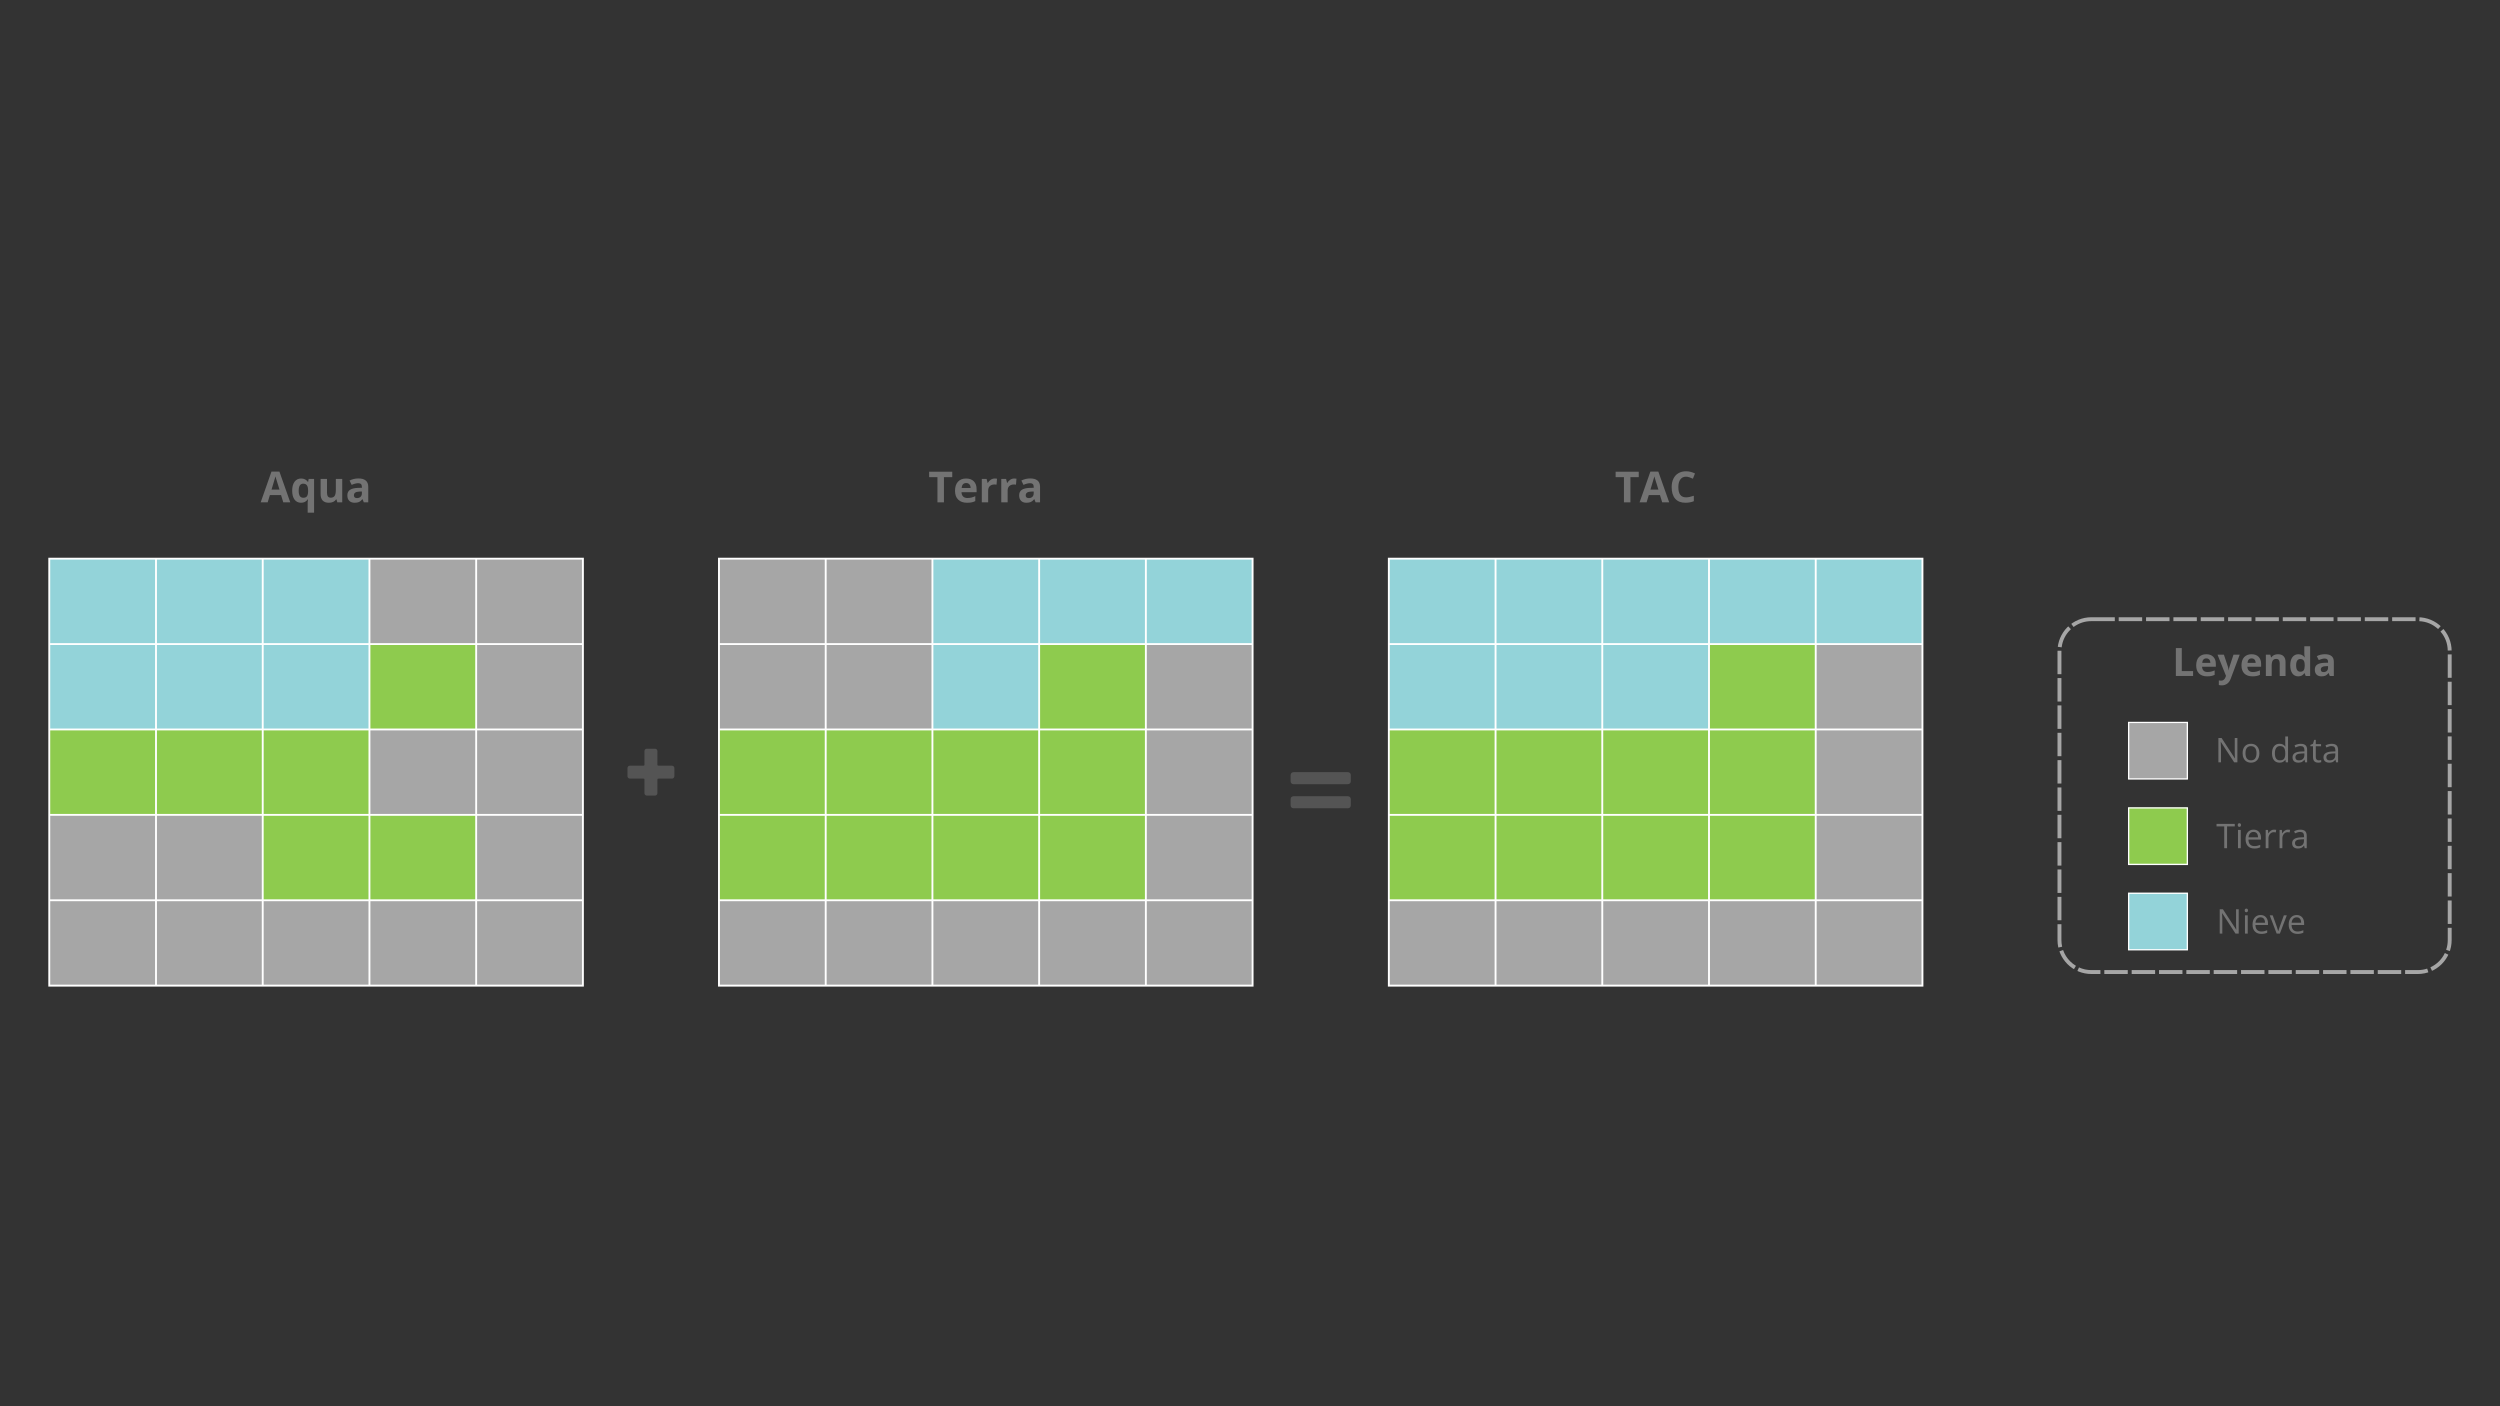 <svg xmlns="http://www.w3.org/2000/svg" xmlns:xlink="http://www.w3.org/1999/xlink" width="1920" zoomAndPan="magnify" viewBox="0 0 1440 810" height="1080" preserveAspectRatio="xMidYMid meet" version="1.0"><rect x="0" y="0" width="1440" height="810" fill="#333333" stroke="none"/><defs><g/><clipPath id="26c36a88de"><path d="M 28 321.25 L 213 321.25 L 213 421 L 28 421 Z M 28 321.25 " clip-rule="nonzero"/></clipPath><clipPath id="e607b84efa"><path d="M 28 321.25 L 336 321.25 L 336 568 L 28 568 Z M 28 321.25 " clip-rule="nonzero"/></clipPath><clipPath id="48d02ddab9"><path d="M 27.84 321.25 L 336.84 321.25 L 336.84 568 L 27.84 568 Z M 27.84 321.25 " clip-rule="nonzero"/></clipPath><clipPath id="dbd62d99d2"><path d="M 27.84 321.25 L 336.84 321.25 L 336.84 568.75 L 27.84 568.75 Z M 27.84 321.25 " clip-rule="nonzero"/></clipPath><clipPath id="0b646a2956"><path d="M 413.582 321.25 L 722 321.25 L 722 568 L 413.582 568 Z M 413.582 321.25 " clip-rule="nonzero"/></clipPath><clipPath id="139d4bd99c"><path d="M 536 321.25 L 722 321.25 L 722 421 L 536 421 Z M 536 321.25 " clip-rule="nonzero"/></clipPath><clipPath id="6e3a4b45a8"><path d="M 413.582 370 L 661 370 L 661 519 L 413.582 519 Z M 413.582 370 " clip-rule="nonzero"/></clipPath><clipPath id="0bb5959a4d"><path d="M 413.582 321.25 L 722.582 321.25 L 722.582 568 L 413.582 568 Z M 413.582 321.25 " clip-rule="nonzero"/></clipPath><clipPath id="9ab5c9357a"><path d="M 413.582 321.25 L 722.582 321.25 L 722.582 568.75 L 413.582 568.75 Z M 413.582 321.25 " clip-rule="nonzero"/></clipPath><clipPath id="1b074ce352"><path d="M 799.422 321.25 L 1108 321.25 L 1108 421 L 799.422 421 Z M 799.422 321.25 " clip-rule="nonzero"/></clipPath><clipPath id="0b9a807961"><path d="M 799.422 370 L 1047 370 L 1047 519 L 799.422 519 Z M 799.422 370 " clip-rule="nonzero"/></clipPath><clipPath id="fabc84f639"><path d="M 799.422 370 L 1108 370 L 1108 568 L 799.422 568 Z M 799.422 370 " clip-rule="nonzero"/></clipPath><clipPath id="f316e00847"><path d="M 799.422 321.25 L 1108 321.25 L 1108 568 L 799.422 568 Z M 799.422 321.25 " clip-rule="nonzero"/></clipPath><clipPath id="d931df8a59"><path d="M 799.422 321.25 L 1108.422 321.25 L 1108.422 568.75 L 799.422 568.75 Z M 799.422 321.25 " clip-rule="nonzero"/></clipPath><clipPath id="6ca6cdc310"><path d="M 361.418 431.242 L 388.418 431.242 L 388.418 458.242 L 361.418 458.242 Z M 361.418 431.242 " clip-rule="nonzero"/></clipPath><clipPath id="13ee9e54e0"><path d="M 743.387 444.762 L 777.887 444.762 L 777.887 452 L 743.387 452 Z M 743.387 444.762 " clip-rule="nonzero"/></clipPath><clipPath id="8832762872"><path d="M 743.387 458 L 777.887 458 L 777.887 465.762 L 743.387 465.762 Z M 743.387 458 " clip-rule="nonzero"/></clipPath><clipPath id="1ef21730e8"><path d="M 1225.723 415.738 L 1260.973 415.738 L 1260.973 449 L 1225.723 449 Z M 1225.723 415.738 " clip-rule="nonzero"/></clipPath><clipPath id="a4f83d7609"><path d="M 1225.723 416 L 1260.973 416 L 1260.973 449 L 1225.723 449 Z M 1225.723 416 " clip-rule="nonzero"/></clipPath><clipPath id="0fea80c170"><path d="M 1225.723 415.738 L 1260.973 415.738 L 1260.973 449.488 L 1225.723 449.488 Z M 1225.723 415.738 " clip-rule="nonzero"/></clipPath><clipPath id="17c476e490"><path d="M 1225.723 465 L 1260.973 465 L 1260.973 498.727 L 1225.723 498.727 Z M 1225.723 465 " clip-rule="nonzero"/></clipPath><clipPath id="c67a58d21d"><path d="M 1225.723 465 L 1260.973 465 L 1260.973 498 L 1225.723 498 Z M 1225.723 465 " clip-rule="nonzero"/></clipPath><clipPath id="44af51a483"><path d="M 1225.723 464.977 L 1260.973 464.977 L 1260.973 498.727 L 1225.723 498.727 Z M 1225.723 464.977 " clip-rule="nonzero"/></clipPath><clipPath id="cd6a6f2a14"><path d="M 1225.723 514.152 L 1260.973 514.152 L 1260.973 547.902 L 1225.723 547.902 Z M 1225.723 514.152 " clip-rule="nonzero"/></clipPath><clipPath id="bcce471788"><path d="M 1185.125 355.531 L 1412.375 355.531 L 1412.375 561.031 L 1185.125 561.031 Z M 1185.125 355.531 " clip-rule="nonzero"/></clipPath><clipPath id="3cdce59271"><path d="M 1204.625 355.531 L 1392.652 355.531 C 1397.824 355.531 1402.785 357.586 1406.441 361.242 C 1410.098 364.898 1412.152 369.859 1412.152 375.031 L 1412.152 541.531 C 1412.152 546.703 1410.098 551.66 1406.441 555.316 C 1402.785 558.977 1397.824 561.027 1392.652 561.027 L 1204.625 561.027 C 1199.453 561.027 1194.492 558.977 1190.836 555.316 C 1187.18 551.66 1185.125 546.703 1185.125 541.531 L 1185.125 375.031 C 1185.125 369.859 1187.18 364.898 1190.836 361.242 C 1194.492 357.586 1199.453 355.531 1204.625 355.531 Z M 1204.625 355.531 " clip-rule="nonzero"/></clipPath></defs><g clip-path="url(#26c36a88de)"><path fill="#93d3d9" d="M 28.195 321.609 L 28.195 371.172 L 90.043 371.172 L 90.043 321.609 Z M 89.668 321.609 L 89.668 371.172 L 151.516 371.172 L 151.516 321.609 Z M 151.141 321.609 L 151.141 371.172 L 212.988 371.172 L 212.988 321.609 Z M 28.195 370.797 L 28.195 420.355 L 90.043 420.355 L 90.043 370.797 Z M 89.668 370.797 L 89.668 420.355 L 151.516 420.355 L 151.516 370.797 Z M 151.141 370.797 L 151.141 420.355 L 212.988 420.355 L 212.988 370.797 Z M 151.141 370.797 " fill-opacity="1" fill-rule="nonzero"/></g><g clip-path="url(#e607b84efa)"><path fill="#a6a6a6" d="M 212.613 321.609 L 212.613 371.172 L 274.461 371.172 L 274.461 321.609 Z M 274.086 321.609 L 274.086 371.172 L 335.934 371.172 L 335.934 321.609 Z M 274.086 370.797 L 274.086 420.355 L 335.934 420.355 L 335.934 370.797 Z M 212.613 419.98 L 212.613 469.543 L 274.461 469.543 L 274.461 419.98 Z M 274.086 419.98 L 274.086 469.543 L 335.934 469.543 L 335.934 419.98 Z M 28.195 469.168 L 28.195 518.73 L 90.043 518.73 L 90.043 469.168 Z M 89.668 469.168 L 89.668 518.73 L 151.516 518.73 L 151.516 469.168 Z M 274.086 469.168 L 274.086 518.73 L 335.934 518.73 L 335.934 469.168 Z M 28.195 518.355 L 28.195 567.918 L 90.043 567.918 L 90.043 518.355 Z M 89.668 518.355 L 89.668 567.918 L 151.516 567.918 L 151.516 518.355 Z M 151.141 518.355 L 151.141 567.918 L 212.988 567.918 L 212.988 518.355 Z M 212.613 518.355 L 212.613 567.918 L 274.461 567.918 L 274.461 518.355 Z M 274.086 518.355 L 274.086 567.918 L 335.934 567.918 L 335.934 518.355 Z M 274.086 518.355 " fill-opacity="1" fill-rule="nonzero"/></g><path fill="#8ecb4e" d="M 212.613 370.797 L 212.613 420.355 L 274.461 420.355 L 274.461 370.797 Z M 28.195 419.98 L 28.195 469.543 L 90.043 469.543 L 90.043 419.98 Z M 89.668 419.98 L 89.668 469.543 L 151.516 469.543 L 151.516 419.98 Z M 151.141 419.98 L 151.141 469.543 L 212.988 469.543 L 212.988 419.98 Z M 151.141 469.168 L 151.141 518.73 L 212.988 518.73 L 212.988 469.168 Z M 212.613 469.168 L 212.613 518.73 L 274.461 518.73 L 274.461 469.168 Z M 212.613 469.168 " fill-opacity="1" fill-rule="nonzero"/><g clip-path="url(#48d02ddab9)"><path fill="#000000" d="M 28.383 322.34 L 28.383 567.184 M 89.855 322.34 L 89.855 567.184 M 151.328 322.34 L 151.328 567.184 M 212.801 322.34 L 212.801 567.184 M 274.273 322.34 L 274.273 567.184 M 335.746 322.34 L 335.746 567.184 M 27.84 321.797 L 336.293 321.797 M 27.84 370.984 L 336.293 370.984 M 27.84 420.168 L 336.293 420.168 M 27.84 469.355 L 336.293 469.355 M 27.84 518.543 L 336.293 518.543 M 27.84 567.73 L 336.293 567.73 " fill-opacity="1" fill-rule="nonzero"/></g><g clip-path="url(#dbd62d99d2)"><path stroke-linecap="butt" transform="matrix(0.75, 0, 0, 0.75, 27.838, 321.251)" fill="none" stroke-linejoin="miter" d="M 0.726 1.452 L 0.726 327.91 M 82.689 1.452 L 82.689 327.91 M 164.653 1.452 L 164.653 327.91 M 246.616 1.452 L 246.616 327.91 M 328.58 1.452 L 328.58 327.91 M 410.544 1.452 L 410.544 327.91 M 0.002 0.728 L 411.273 0.728 M 0.002 66.311 L 411.273 66.311 M 0.002 131.89 L 411.273 131.89 M 0.002 197.473 L 411.273 197.473 M 0.002 263.056 L 411.273 263.056 M 0.002 328.64 L 411.273 328.64 " stroke="#ffffff" stroke-width="1.453" stroke-opacity="1" stroke-miterlimit="4"/></g><g clip-path="url(#0b646a2956)"><path fill="#a6a6a6" d="M 413.941 321.609 L 413.941 371.172 L 475.789 371.172 L 475.789 321.609 Z M 475.414 321.609 L 475.414 371.172 L 537.262 371.172 L 537.262 321.609 Z M 413.941 370.797 L 413.941 420.355 L 475.789 420.355 L 475.789 370.797 Z M 475.414 370.797 L 475.414 420.355 L 537.262 420.355 L 537.262 370.797 Z M 659.832 370.797 L 659.832 420.355 L 721.68 420.355 L 721.68 370.797 Z M 659.832 419.98 L 659.832 469.543 L 721.68 469.543 L 721.68 419.98 Z M 659.832 469.168 L 659.832 518.73 L 721.68 518.73 L 721.68 469.168 Z M 413.941 518.355 L 413.941 567.918 L 475.789 567.918 L 475.789 518.355 Z M 475.414 518.355 L 475.414 567.918 L 537.262 567.918 L 537.262 518.355 Z M 536.887 518.355 L 536.887 567.918 L 598.734 567.918 L 598.734 518.355 Z M 598.359 518.355 L 598.359 567.918 L 660.207 567.918 L 660.207 518.355 Z M 659.832 518.355 L 659.832 567.918 L 721.68 567.918 L 721.68 518.355 Z M 659.832 518.355 " fill-opacity="1" fill-rule="nonzero"/></g><g clip-path="url(#139d4bd99c)"><path fill="#93d3d9" d="M 536.887 321.609 L 536.887 371.172 L 598.734 371.172 L 598.734 321.609 Z M 598.359 321.609 L 598.359 371.172 L 660.207 371.172 L 660.207 321.609 Z M 659.832 321.609 L 659.832 371.172 L 721.68 371.172 L 721.68 321.609 Z M 536.887 370.797 L 536.887 420.355 L 598.734 420.355 L 598.734 370.797 Z M 536.887 370.797 " fill-opacity="1" fill-rule="nonzero"/></g><g clip-path="url(#6e3a4b45a8)"><path fill="#8ecb4e" d="M 598.359 370.797 L 598.359 420.355 L 660.207 420.355 L 660.207 370.797 Z M 413.941 419.98 L 413.941 469.543 L 475.789 469.543 L 475.789 419.98 Z M 475.414 419.98 L 475.414 469.543 L 537.262 469.543 L 537.262 419.98 Z M 536.887 419.98 L 536.887 469.543 L 598.734 469.543 L 598.734 419.98 Z M 598.359 419.98 L 598.359 469.543 L 660.207 469.543 L 660.207 419.98 Z M 413.941 469.168 L 413.941 518.73 L 475.789 518.73 L 475.789 469.168 Z M 475.414 469.168 L 475.414 518.73 L 537.262 518.73 L 537.262 469.168 Z M 536.887 469.168 L 536.887 518.73 L 598.734 518.73 L 598.734 469.168 Z M 598.359 469.168 L 598.359 518.73 L 660.207 518.73 L 660.207 469.168 Z M 598.359 469.168 " fill-opacity="1" fill-rule="nonzero"/></g><g clip-path="url(#0bb5959a4d)"><path fill="#000000" d="M 414.129 322.34 L 414.129 567.184 M 475.602 322.34 L 475.602 567.184 M 537.074 322.34 L 537.074 567.184 M 598.547 322.34 L 598.547 567.184 M 660.02 322.34 L 660.02 567.184 M 721.492 322.34 L 721.492 567.184 M 413.582 321.797 L 722.035 321.797 M 413.582 370.984 L 722.035 370.984 M 413.582 420.168 L 722.035 420.168 M 413.582 469.355 L 722.035 469.355 M 413.582 518.543 L 722.035 518.543 M 413.582 567.73 L 722.035 567.73 " fill-opacity="1" fill-rule="nonzero"/></g><g clip-path="url(#9ab5c9357a)"><path stroke-linecap="butt" transform="matrix(0.75, 0, 0, 0.75, 413.582, 321.251)" fill="none" stroke-linejoin="miter" d="M 0.729 1.452 L 0.729 327.91 M 82.692 1.452 L 82.692 327.91 M 164.656 1.452 L 164.656 327.91 M 246.62 1.452 L 246.62 327.91 M 328.583 1.452 L 328.583 327.91 M 410.547 1.452 L 410.547 327.91 M -0 0.728 L 411.271 0.728 M -0 66.311 L 411.271 66.311 M -0 131.89 L 411.271 131.89 M -0 197.473 L 411.271 197.473 M -0 263.056 L 411.271 263.056 M -0 328.64 L 411.271 328.64 " stroke="#ffffff" stroke-width="1.453" stroke-opacity="1" stroke-miterlimit="4"/></g><g clip-path="url(#1b074ce352)"><path fill="#93d3d9" d="M 799.777 321.609 L 799.777 371.172 L 861.625 371.172 L 861.625 321.609 Z M 861.25 321.609 L 861.25 371.172 L 923.098 371.172 L 923.098 321.609 Z M 922.723 321.609 L 922.723 371.172 L 984.57 371.172 L 984.57 321.609 Z M 984.195 321.609 L 984.195 371.172 L 1046.043 371.172 L 1046.043 321.609 Z M 1045.668 321.609 L 1045.668 371.172 L 1107.516 371.172 L 1107.516 321.609 Z M 799.777 370.797 L 799.777 420.355 L 861.625 420.355 L 861.625 370.797 Z M 861.25 370.797 L 861.25 420.355 L 923.098 420.355 L 923.098 370.797 Z M 922.723 370.797 L 922.723 420.355 L 984.57 420.355 L 984.57 370.797 Z M 922.723 370.797 " fill-opacity="1" fill-rule="nonzero"/></g><g clip-path="url(#0b9a807961)"><path fill="#8ecb4e" d="M 984.195 370.797 L 984.195 420.355 L 1046.043 420.355 L 1046.043 370.797 Z M 799.777 419.98 L 799.777 469.543 L 861.625 469.543 L 861.625 419.98 Z M 861.25 419.98 L 861.25 469.543 L 923.098 469.543 L 923.098 419.98 Z M 922.723 419.98 L 922.723 469.543 L 984.57 469.543 L 984.57 419.98 Z M 984.195 419.98 L 984.195 469.543 L 1046.043 469.543 L 1046.043 419.98 Z M 799.777 469.168 L 799.777 518.73 L 861.625 518.73 L 861.625 469.168 Z M 861.25 469.168 L 861.25 518.73 L 923.098 518.73 L 923.098 469.168 Z M 922.723 469.168 L 922.723 518.73 L 984.57 518.73 L 984.57 469.168 Z M 984.195 469.168 L 984.195 518.73 L 1046.043 518.73 L 1046.043 469.168 Z M 984.195 469.168 " fill-opacity="1" fill-rule="nonzero"/></g><g clip-path="url(#fabc84f639)"><path fill="#a6a6a6" d="M 1045.668 370.797 L 1045.668 420.355 L 1107.516 420.355 L 1107.516 370.797 Z M 1045.668 419.98 L 1045.668 469.543 L 1107.516 469.543 L 1107.516 419.98 Z M 1045.668 469.168 L 1045.668 518.73 L 1107.516 518.73 L 1107.516 469.168 Z M 799.777 518.355 L 799.777 567.918 L 861.625 567.918 L 861.625 518.355 Z M 861.25 518.355 L 861.25 567.918 L 923.098 567.918 L 923.098 518.355 Z M 922.723 518.355 L 922.723 567.918 L 984.57 567.918 L 984.57 518.355 Z M 984.195 518.355 L 984.195 567.918 L 1046.043 567.918 L 1046.043 518.355 Z M 1045.668 518.355 L 1045.668 567.918 L 1107.516 567.918 L 1107.516 518.355 Z M 1045.668 518.355 " fill-opacity="1" fill-rule="nonzero"/></g><g clip-path="url(#f316e00847)"><path fill="#000000" d="M 799.965 322.34 L 799.965 567.184 M 861.438 322.34 L 861.438 567.184 M 922.91 322.34 L 922.91 567.184 M 984.383 322.34 L 984.383 567.184 M 1045.855 322.34 L 1045.855 567.184 M 1107.328 322.34 L 1107.328 567.184 M 799.422 321.797 L 1107.875 321.797 M 799.422 370.984 L 1107.875 370.984 M 799.422 420.168 L 1107.875 420.168 M 799.422 469.355 L 1107.875 469.355 M 799.422 518.543 L 1107.875 518.543 M 799.422 567.73 L 1107.875 567.73 " fill-opacity="1" fill-rule="nonzero"/></g><g clip-path="url(#d931df8a59)"><path stroke-linecap="butt" transform="matrix(0.75, 0, 0, 0.75, 799.421, 321.251)" fill="none" stroke-linejoin="miter" d="M 0.725 1.452 L 0.725 327.91 M 82.689 1.452 L 82.689 327.91 M 164.652 1.452 L 164.652 327.91 M 246.616 1.452 L 246.616 327.91 M 328.579 1.452 L 328.579 327.91 M 410.543 1.452 L 410.543 327.91 M 0.001 0.728 L 411.272 0.728 M 0.001 66.311 L 411.272 66.311 M 0.001 131.89 L 411.272 131.89 M 0.001 197.473 L 411.272 197.473 M 0.001 263.056 L 411.272 263.056 M 0.001 328.64 L 411.272 328.64 " stroke="#ffffff" stroke-width="1.453" stroke-opacity="1" stroke-miterlimit="4"/></g><g clip-path="url(#6ca6cdc310)"><path fill="#545454" d="M 379.129 441.031 C 378.871 441.031 378.664 440.82 378.664 440.566 C 378.664 440.566 378.664 432.652 378.664 432.652 C 378.664 431.879 378.035 431.254 377.266 431.254 L 372.602 431.254 C 371.832 431.254 371.203 431.879 371.203 432.652 L 371.203 440.566 C 371.203 440.82 370.996 441.031 370.738 441.031 C 370.738 441.031 362.824 441.031 362.824 441.031 C 362.055 441.031 361.426 441.656 361.426 442.43 L 361.426 447.09 C 361.426 447.863 362.055 448.488 362.824 448.488 L 370.738 448.488 C 370.996 448.488 371.203 448.699 371.203 448.953 C 371.203 448.953 371.203 456.867 371.203 456.867 C 371.203 457.641 371.832 458.266 372.602 458.266 L 377.266 458.266 C 378.035 458.266 378.664 457.641 378.664 456.867 L 378.664 448.953 C 378.664 448.699 378.871 448.488 379.129 448.488 C 379.129 448.488 387.043 448.488 387.043 448.488 C 387.812 448.488 388.441 447.863 388.441 447.09 L 388.441 442.43 C 388.441 441.656 387.812 441.031 387.043 441.031 Z M 379.129 441.031 " fill-opacity="1" fill-rule="evenodd"/></g><g clip-path="url(#13ee9e54e0)"><path fill="#545454" d="M 776.324 451.695 L 745.121 451.695 C 744.082 451.695 743.391 451.004 743.391 449.965 L 743.391 446.496 C 743.391 445.457 744.082 444.762 745.121 444.762 L 776.324 444.762 C 777.363 444.762 778.059 445.457 778.059 446.496 L 778.059 449.965 C 778.059 451.004 777.363 451.695 776.324 451.695 Z M 776.324 451.695 " fill-opacity="1" fill-rule="nonzero"/></g><g clip-path="url(#8832762872)"><path fill="#545454" d="M 776.324 465.562 L 745.121 465.562 C 744.082 465.562 743.391 464.871 743.391 463.832 L 743.391 460.363 C 743.391 459.324 744.082 458.629 745.121 458.629 L 776.324 458.629 C 777.363 458.629 778.059 459.324 778.059 460.363 L 778.059 463.832 C 778.059 464.871 777.363 465.562 776.324 465.562 Z M 776.324 465.562 " fill-opacity="1" fill-rule="nonzero"/></g><g clip-path="url(#1ef21730e8)"><path fill="#a6a6a6" d="M 1225.914 415.93 L 1225.914 448.836 L 1260.102 448.836 L 1260.102 415.93 Z M 1225.914 415.93 " fill-opacity="1" fill-rule="nonzero"/></g><g clip-path="url(#a4f83d7609)"><path fill="#000000" d="M 1226.102 416.492 L 1226.102 448.27 M 1259.914 416.492 L 1259.914 448.27 M 1225.723 416.117 L 1260.293 416.117 M 1225.723 448.648 L 1260.293 448.648 " fill-opacity="1" fill-rule="nonzero"/></g><g clip-path="url(#0fea80c170)"><path stroke-linecap="butt" transform="matrix(0.75, 0, 0, 0.75, 1225.724, 415.737)" fill="none" stroke-linejoin="miter" d="M 0.504 1.007 L 0.504 43.376 M 45.587 1.007 L 45.587 43.376 M -0.001 0.507 L 46.092 0.507 M -0.001 43.882 L 46.092 43.882 " stroke="#ffffff" stroke-width="1.009" stroke-opacity="1" stroke-miterlimit="4"/></g><g clip-path="url(#17c476e490)"><path fill="#8ecb4e" d="M 1225.914 465.168 L 1225.914 498.074 L 1260.102 498.074 L 1260.102 465.168 Z M 1225.914 465.168 " fill-opacity="1" fill-rule="nonzero"/></g><g clip-path="url(#c67a58d21d)"><path fill="#000000" d="M 1226.102 465.73 L 1226.102 497.508 M 1259.914 465.73 L 1259.914 497.508 M 1225.723 465.355 L 1260.293 465.355 M 1225.723 497.887 L 1260.293 497.887 " fill-opacity="1" fill-rule="nonzero"/></g><g clip-path="url(#44af51a483)"><path stroke-linecap="butt" transform="matrix(0.75, 0, 0, 0.75, 1225.724, 464.976)" fill="none" stroke-linejoin="miter" d="M 0.504 1.006 L 0.504 43.376 M 45.587 1.006 L 45.587 43.376 M -0.001 0.506 L 46.092 0.506 M -0.001 43.881 L 46.092 43.881 " stroke="#ffffff" stroke-width="1.009" stroke-opacity="1" stroke-miterlimit="4"/></g><g clip-path="url(#cd6a6f2a14)"><path fill="#93d3d9" d="M 1225.914 514.344 L 1225.914 547.254 L 1260.102 547.254 L 1260.102 514.344 Z M 1225.914 514.344 " fill-opacity="1" fill-rule="nonzero"/><path stroke-linecap="butt" transform="matrix(0.75, 0, 0, 0.75, 1225.724, 514.154)" fill-opacity="1" fill="#000000" fill-rule="nonzero" stroke-linejoin="miter" d="M 0.504 1.009 L 0.504 43.378 M 45.587 1.009 L 45.587 43.378 M -0.001 0.503 L 46.092 0.503 M -0.001 43.884 L 46.092 43.884 " stroke="#ffffff" stroke-width="1.009" stroke-opacity="1" stroke-miterlimit="4"/></g><g clip-path="url(#bcce471788)"><g clip-path="url(#3cdce59271)"><path fill="#a6a6a6" d="M 1220.375 353.281 L 1233.875 353.281 L 1233.875 357.781 L 1220.375 357.781 Z M 1236.125 353.281 L 1249.625 353.281 L 1249.625 357.781 L 1236.125 357.781 Z M 1251.875 353.281 L 1265.375 353.281 L 1265.375 357.781 L 1251.875 357.781 Z M 1267.625 353.281 L 1281.125 353.281 L 1281.125 357.781 L 1267.625 357.781 Z M 1283.375 353.281 L 1296.875 353.281 L 1296.875 357.781 L 1283.375 357.781 Z M 1299.125 353.281 L 1312.625 353.281 L 1312.625 357.781 L 1299.125 357.781 Z M 1314.875 353.281 L 1328.375 353.281 L 1328.375 357.781 L 1314.875 357.781 Z M 1330.625 353.281 L 1344.125 353.281 L 1344.125 357.781 L 1330.625 357.781 Z M 1346.375 353.281 L 1359.875 353.281 L 1359.875 357.781 L 1346.375 357.781 Z M 1362.125 353.281 L 1375.625 353.281 L 1375.625 357.781 L 1362.125 357.781 Z M 1377.875 353.281 L 1391.375 353.281 L 1391.375 357.781 L 1377.875 357.781 Z M 1393.742 353.309 C 1398.973 353.57 1403.512 355.473 1407.367 359.016 L 1404.32 362.328 C 1401.266 359.52 1397.664 358.012 1393.516 357.805 Z M 1409.125 360.828 C 1412.543 364.793 1414.301 369.391 1414.398 374.625 L 1409.898 374.711 C 1409.82 370.559 1408.426 366.91 1405.715 363.766 Z M 1414.402 376.922 L 1414.402 390.422 L 1409.902 390.422 L 1409.902 376.922 Z M 1414.402 392.672 L 1414.402 406.172 L 1409.902 406.172 L 1409.902 392.672 Z M 1414.402 408.422 L 1414.402 421.922 L 1409.902 421.922 L 1409.902 408.422 Z M 1414.402 424.172 L 1414.402 437.672 L 1409.902 437.672 L 1409.902 424.172 Z M 1414.402 439.922 L 1414.402 453.422 L 1409.902 453.422 L 1409.902 439.922 Z M 1414.402 455.672 L 1414.402 469.172 L 1409.902 469.172 L 1409.902 455.672 Z M 1414.402 471.422 L 1414.402 484.922 L 1409.902 484.922 L 1409.902 471.422 Z M 1414.402 487.172 L 1414.402 500.672 L 1409.902 500.672 L 1409.902 487.172 Z M 1414.402 502.922 L 1414.402 516.422 L 1409.902 516.422 L 1409.902 502.922 Z M 1414.402 518.672 L 1414.402 532.172 L 1409.902 532.172 L 1409.902 518.672 Z M 1414.402 534.422 L 1414.402 541.531 C 1414.402 543.934 1414.016 546.27 1413.238 548.543 L 1408.98 547.094 C 1409.594 545.289 1409.902 543.434 1409.902 541.531 L 1409.902 534.422 Z M 1412.293 550.867 C 1411.223 553.129 1409.801 555.141 1408.031 556.91 C 1406.207 558.73 1404.125 560.184 1401.785 561.27 L 1399.898 557.184 C 1401.754 556.324 1403.402 555.172 1404.848 553.727 C 1406.254 552.324 1407.379 550.727 1408.23 548.938 Z M 1399.453 562.188 C 1397.246 562.914 1394.977 563.277 1392.652 563.277 L 1385.34 563.277 L 1385.34 558.777 L 1392.652 558.777 C 1394.496 558.777 1396.293 558.492 1398.047 557.914 Z M 1383.09 563.277 L 1369.59 563.277 L 1369.59 558.777 L 1383.09 558.777 Z M 1367.34 563.277 L 1353.84 563.277 L 1353.84 558.777 L 1367.34 558.777 Z M 1351.59 563.277 L 1338.09 563.277 L 1338.09 558.777 L 1351.59 558.777 Z M 1335.84 563.277 L 1322.34 563.277 L 1322.34 558.777 L 1335.84 558.777 Z M 1320.09 563.277 L 1306.59 563.277 L 1306.59 558.777 L 1320.09 558.777 Z M 1304.34 563.277 L 1290.84 563.277 L 1290.84 558.777 L 1304.34 558.777 Z M 1288.59 563.277 L 1275.09 563.277 L 1275.09 558.777 L 1288.59 558.777 Z M 1272.84 563.277 L 1259.34 563.277 L 1259.34 558.777 L 1272.84 558.777 Z M 1257.09 563.277 L 1243.59 563.277 L 1243.59 558.777 L 1257.09 558.777 Z M 1241.34 563.277 L 1227.84 563.277 L 1227.84 558.777 L 1241.34 558.777 Z M 1225.59 563.277 L 1212.09 563.277 L 1212.09 558.777 L 1225.59 558.777 Z M 1209.84 563.277 L 1204.625 563.277 C 1201.492 563.277 1198.5 562.633 1195.648 561.34 L 1197.504 557.242 C 1199.766 558.266 1202.141 558.777 1204.625 558.777 L 1209.84 558.777 Z M 1193.426 560.176 C 1191.898 559.258 1190.504 558.168 1189.246 556.91 C 1186.902 554.566 1185.188 551.836 1184.094 548.711 L 1188.34 547.223 C 1189.207 549.703 1190.57 551.871 1192.426 553.727 C 1193.426 554.727 1194.531 555.59 1195.742 556.316 Z M 1183.402 546.293 C 1183.051 544.727 1182.875 543.137 1182.875 541.531 L 1182.875 532.328 L 1187.375 532.328 L 1187.375 541.531 C 1187.375 542.805 1187.516 544.066 1187.793 545.309 Z M 1182.875 530.078 L 1182.875 516.578 L 1187.375 516.578 L 1187.375 530.078 Z M 1182.875 514.328 L 1182.875 500.828 L 1187.375 500.828 L 1187.375 514.328 Z M 1182.875 498.578 L 1182.875 485.078 L 1187.375 485.078 L 1187.375 498.578 Z M 1182.875 482.828 L 1182.875 469.328 L 1187.375 469.328 L 1187.375 482.828 Z M 1182.875 467.078 L 1182.875 453.578 L 1187.375 453.578 L 1187.375 467.078 Z M 1182.875 451.328 L 1182.875 437.828 L 1187.375 437.828 L 1187.375 451.328 Z M 1182.875 435.578 L 1182.875 422.078 L 1187.375 422.078 L 1187.375 435.578 Z M 1182.875 419.828 L 1182.875 406.328 L 1187.375 406.328 L 1187.375 419.828 Z M 1182.875 404.078 L 1182.875 390.578 L 1187.375 390.578 L 1187.375 404.078 Z M 1182.875 388.328 L 1182.875 374.812 L 1187.375 374.836 L 1187.375 388.328 Z M 1183.047 372.289 C 1183.672 367.371 1185.738 363.16 1189.246 359.652 C 1189.422 359.477 1189.598 359.305 1189.781 359.133 L 1192.852 362.422 C 1192.707 362.559 1192.566 362.695 1192.426 362.832 C 1189.645 365.613 1188.008 368.957 1187.512 372.859 Z M 1191.711 357.527 C 1195.551 354.695 1199.855 353.281 1204.625 353.281 L 1218.125 353.281 L 1218.125 357.781 L 1204.625 357.781 C 1200.84 357.781 1197.43 358.902 1194.383 361.148 Z M 1191.711 357.527 " fill-opacity="1" fill-rule="nonzero"/></g></g><g fill="#737373" fill-opacity="1"><g transform="translate(1251.282, 389.36)"><g><path d="M 2.016 0 L 2.016 -16.062 L 5.422 -16.062 L 5.422 -2.812 L 11.938 -2.812 L 11.938 0 Z M 2.016 0 "/></g></g></g><g fill="#737373" fill-opacity="1"><g transform="translate(1263.991, 389.36)"><g><path d="M 6.844 -10.125 C 6.133 -10.125 5.578 -9.898 5.172 -9.453 C 4.773 -9.004 4.547 -8.363 4.484 -7.531 L 9.188 -7.531 C 9.164 -8.363 8.945 -9.004 8.531 -9.453 C 8.113 -9.898 7.551 -10.125 6.844 -10.125 Z M 7.312 0.219 C 5.332 0.219 3.785 -0.32 2.672 -1.406 C 1.566 -2.5 1.016 -4.047 1.016 -6.047 C 1.016 -8.109 1.523 -9.703 2.547 -10.828 C 3.578 -11.953 5.004 -12.516 6.828 -12.516 C 8.555 -12.516 9.906 -12.02 10.875 -11.031 C 11.844 -10.039 12.328 -8.676 12.328 -6.938 L 12.328 -5.312 L 4.406 -5.312 C 4.438 -4.352 4.719 -3.609 5.25 -3.078 C 5.781 -2.547 6.52 -2.281 7.469 -2.281 C 8.207 -2.281 8.906 -2.352 9.562 -2.5 C 10.227 -2.656 10.922 -2.898 11.641 -3.234 L 11.641 -0.641 C 11.047 -0.348 10.414 -0.133 9.75 0 C 9.082 0.145 8.27 0.219 7.312 0.219 Z M 7.312 0.219 "/></g></g></g><g fill="#737373" fill-opacity="1"><g transform="translate(1277.283, 389.36)"><g><path d="M 0 -12.281 L 3.672 -12.281 L 5.984 -5.375 C 6.18 -4.77 6.316 -4.055 6.391 -3.234 L 6.453 -3.234 C 6.535 -3.992 6.695 -4.707 6.938 -5.375 L 9.203 -12.281 L 12.797 -12.281 L 7.609 1.578 C 7.129 2.859 6.445 3.816 5.562 4.453 C 4.676 5.086 3.645 5.406 2.469 5.406 C 1.895 5.406 1.328 5.344 0.766 5.219 L 0.766 2.562 C 1.172 2.656 1.613 2.703 2.094 2.703 C 2.688 2.703 3.203 2.52 3.641 2.156 C 4.086 1.789 4.438 1.242 4.688 0.516 L 4.875 -0.094 Z M 0 -12.281 "/></g></g></g><g fill="#737373" fill-opacity="1"><g transform="translate(1290.08, 389.36)"><g><path d="M 6.844 -10.125 C 6.133 -10.125 5.578 -9.898 5.172 -9.453 C 4.773 -9.004 4.547 -8.363 4.484 -7.531 L 9.188 -7.531 C 9.164 -8.363 8.945 -9.004 8.531 -9.453 C 8.113 -9.898 7.551 -10.125 6.844 -10.125 Z M 7.312 0.219 C 5.332 0.219 3.785 -0.32 2.672 -1.406 C 1.566 -2.5 1.016 -4.047 1.016 -6.047 C 1.016 -8.109 1.523 -9.703 2.547 -10.828 C 3.578 -11.953 5.004 -12.516 6.828 -12.516 C 8.555 -12.516 9.906 -12.02 10.875 -11.031 C 11.844 -10.039 12.328 -8.676 12.328 -6.938 L 12.328 -5.312 L 4.406 -5.312 C 4.438 -4.352 4.719 -3.609 5.25 -3.078 C 5.781 -2.547 6.52 -2.281 7.469 -2.281 C 8.207 -2.281 8.906 -2.352 9.562 -2.5 C 10.227 -2.656 10.922 -2.898 11.641 -3.234 L 11.641 -0.641 C 11.047 -0.348 10.414 -0.133 9.75 0 C 9.082 0.145 8.27 0.219 7.312 0.219 Z M 7.312 0.219 "/></g></g></g><g fill="#737373" fill-opacity="1"><g transform="translate(1303.372, 389.36)"><g><path d="M 13.094 0 L 9.75 0 L 9.75 -7.172 C 9.75 -8.055 9.586 -8.719 9.266 -9.156 C 8.953 -9.602 8.453 -9.828 7.766 -9.828 C 6.828 -9.828 6.148 -9.516 5.734 -8.891 C 5.316 -8.266 5.109 -7.227 5.109 -5.781 L 5.109 0 L 1.766 0 L 1.766 -12.281 L 4.312 -12.281 L 4.766 -10.719 L 4.953 -10.719 C 5.328 -11.312 5.844 -11.758 6.5 -12.062 C 7.156 -12.363 7.898 -12.516 8.734 -12.516 C 10.16 -12.516 11.242 -12.129 11.984 -11.359 C 12.723 -10.586 13.094 -9.473 13.094 -8.016 Z M 13.094 0 "/></g></g></g><g fill="#737373" fill-opacity="1"><g transform="translate(1318.158, 389.36)"><g><path d="M 5.641 0.219 C 4.203 0.219 3.07 -0.336 2.25 -1.453 C 1.426 -2.578 1.016 -4.133 1.016 -6.125 C 1.016 -8.133 1.43 -9.703 2.266 -10.828 C 3.109 -11.953 4.266 -12.516 5.734 -12.516 C 7.273 -12.516 8.453 -11.914 9.266 -10.719 L 9.375 -10.719 C 9.207 -11.625 9.125 -12.438 9.125 -13.156 L 9.125 -17.094 L 12.484 -17.094 L 12.484 0 L 9.922 0 L 9.266 -1.594 L 9.125 -1.594 C 8.363 -0.383 7.203 0.219 5.641 0.219 Z M 6.828 -2.453 C 7.68 -2.453 8.305 -2.695 8.703 -3.188 C 9.109 -3.688 9.328 -4.535 9.359 -5.734 L 9.359 -6.094 C 9.359 -7.414 9.156 -8.359 8.75 -8.922 C 8.344 -9.492 7.68 -9.781 6.766 -9.781 C 6.016 -9.781 5.43 -9.461 5.016 -8.828 C 4.609 -8.203 4.406 -7.285 4.406 -6.078 C 4.406 -4.867 4.613 -3.961 5.031 -3.359 C 5.445 -2.754 6.047 -2.453 6.828 -2.453 Z M 6.828 -2.453 "/></g></g></g><g fill="#737373" fill-opacity="1"><g transform="translate(1332.394, 389.36)"><g><path d="M 9.562 0 L 8.906 -1.672 L 8.828 -1.672 C 8.254 -0.961 7.672 -0.469 7.078 -0.188 C 6.484 0.082 5.707 0.219 4.75 0.219 C 3.57 0.219 2.641 -0.113 1.953 -0.781 C 1.273 -1.457 0.938 -2.422 0.938 -3.672 C 0.938 -4.973 1.395 -5.93 2.312 -6.547 C 3.227 -7.172 4.602 -7.516 6.438 -7.578 L 8.562 -7.641 L 8.562 -8.188 C 8.562 -9.426 7.926 -10.047 6.656 -10.047 C 5.676 -10.047 4.523 -9.75 3.203 -9.156 L 2.094 -11.422 C 3.5 -12.16 5.066 -12.531 6.797 -12.531 C 8.441 -12.531 9.703 -12.172 10.578 -11.453 C 11.453 -10.734 11.891 -9.645 11.891 -8.188 L 11.891 0 Z M 8.562 -5.688 L 7.266 -5.641 C 6.297 -5.617 5.57 -5.445 5.094 -5.125 C 4.625 -4.801 4.391 -4.305 4.391 -3.641 C 4.391 -2.703 4.93 -2.234 6.016 -2.234 C 6.785 -2.234 7.398 -2.457 7.859 -2.906 C 8.328 -3.352 8.562 -3.945 8.562 -4.688 Z M 8.562 -5.688 "/></g></g></g><g fill="#737373" fill-opacity="1"><g transform="translate(1275.871, 439.104)"><g><path d="M 12.859 0 L 11 0 L 3.344 -11.75 L 3.281 -11.75 C 3.375 -10.375 3.422 -9.109 3.422 -7.953 L 3.422 0 L 1.922 0 L 1.922 -14 L 3.766 -14 L 11.391 -2.297 L 11.469 -2.297 C 11.457 -2.473 11.426 -3.023 11.375 -3.953 C 11.332 -4.891 11.32 -5.562 11.344 -5.969 L 11.344 -14 L 12.859 -14 Z M 12.859 0 "/></g></g></g><g fill="#737373" fill-opacity="1"><g transform="translate(1290.649, 439.104)"><g><path d="M 10.75 -5.25 C 10.75 -3.539 10.316 -2.207 9.453 -1.25 C 8.586 -0.289 7.395 0.188 5.875 0.188 C 4.938 0.188 4.102 -0.031 3.375 -0.469 C 2.645 -0.906 2.082 -1.535 1.688 -2.359 C 1.289 -3.18 1.094 -4.145 1.094 -5.25 C 1.094 -6.969 1.52 -8.301 2.375 -9.25 C 3.238 -10.207 4.43 -10.688 5.953 -10.688 C 7.41 -10.688 8.57 -10.195 9.438 -9.219 C 10.312 -8.238 10.75 -6.914 10.75 -5.25 Z M 2.75 -5.25 C 2.75 -3.914 3.016 -2.895 3.547 -2.188 C 4.086 -1.488 4.879 -1.141 5.922 -1.141 C 6.961 -1.141 7.75 -1.488 8.281 -2.188 C 8.82 -2.883 9.094 -3.906 9.094 -5.25 C 9.094 -6.582 8.82 -7.594 8.281 -8.281 C 7.75 -8.977 6.953 -9.328 5.891 -9.328 C 4.859 -9.328 4.078 -8.984 3.547 -8.297 C 3.016 -7.617 2.75 -6.602 2.75 -5.25 Z M 2.75 -5.25 "/></g></g></g><g fill="#737373" fill-opacity="1"><g transform="translate(1302.488, 439.104)"><g/></g></g><g fill="#737373" fill-opacity="1"><g transform="translate(1307.58, 439.104)"><g><path d="M 8.828 -1.406 L 8.734 -1.406 C 8.004 -0.344 6.91 0.188 5.453 0.188 C 4.078 0.188 3.004 -0.281 2.234 -1.219 C 1.473 -2.156 1.094 -3.488 1.094 -5.219 C 1.094 -6.945 1.477 -8.289 2.25 -9.25 C 3.02 -10.207 4.086 -10.688 5.453 -10.688 C 6.867 -10.688 7.957 -10.172 8.719 -9.141 L 8.844 -9.141 L 8.781 -9.891 L 8.734 -10.625 L 8.734 -14.906 L 10.328 -14.906 L 10.328 0 L 9.031 0 Z M 5.656 -1.141 C 6.738 -1.141 7.52 -1.43 8 -2.016 C 8.488 -2.609 8.734 -3.566 8.734 -4.891 L 8.734 -5.219 C 8.734 -6.707 8.484 -7.77 7.984 -8.406 C 7.492 -9.039 6.707 -9.359 5.625 -9.359 C 4.695 -9.359 3.984 -8.992 3.484 -8.266 C 2.992 -7.547 2.75 -6.523 2.75 -5.203 C 2.75 -3.859 2.992 -2.844 3.484 -2.156 C 3.973 -1.477 4.695 -1.141 5.656 -1.141 Z M 5.656 -1.141 "/></g></g></g><g fill="#737373" fill-opacity="1"><g transform="translate(1319.592, 439.104)"><g><path d="M 8.141 0 L 7.828 -1.5 L 7.75 -1.5 C 7.227 -0.832 6.707 -0.383 6.188 -0.156 C 5.664 0.07 5.016 0.188 4.234 0.188 C 3.191 0.188 2.375 -0.078 1.781 -0.609 C 1.195 -1.148 0.906 -1.914 0.906 -2.906 C 0.906 -5.02 2.598 -6.129 5.984 -6.234 L 7.766 -6.297 L 7.766 -6.938 C 7.766 -7.758 7.586 -8.367 7.234 -8.766 C 6.879 -9.16 6.312 -9.359 5.531 -9.359 C 4.656 -9.359 3.664 -9.086 2.562 -8.547 L 2.078 -9.766 C 2.598 -10.047 3.164 -10.266 3.781 -10.422 C 4.395 -10.586 5.008 -10.672 5.625 -10.672 C 6.875 -10.672 7.801 -10.391 8.406 -9.828 C 9.008 -9.273 9.312 -8.383 9.312 -7.156 L 9.312 0 Z M 4.547 -1.125 C 5.535 -1.125 6.312 -1.395 6.875 -1.938 C 7.445 -2.477 7.734 -3.238 7.734 -4.219 L 7.734 -5.156 L 6.141 -5.094 C 4.867 -5.051 3.953 -4.852 3.391 -4.5 C 2.836 -4.156 2.562 -3.613 2.562 -2.875 C 2.562 -2.301 2.734 -1.863 3.078 -1.562 C 3.43 -1.27 3.922 -1.125 4.547 -1.125 Z M 4.547 -1.125 "/></g></g></g><g fill="#737373" fill-opacity="1"><g transform="translate(1330.494, 439.104)"><g><path d="M 5.078 -1.125 C 5.359 -1.125 5.629 -1.145 5.891 -1.188 C 6.148 -1.227 6.359 -1.27 6.516 -1.312 L 6.516 -0.094 C 6.336 -0.008 6.082 0.055 5.75 0.109 C 5.414 0.16 5.113 0.188 4.844 0.188 C 2.812 0.188 1.797 -0.879 1.797 -3.016 L 1.797 -9.266 L 0.297 -9.266 L 0.297 -10.031 L 1.797 -10.688 L 2.469 -12.922 L 3.391 -12.922 L 3.391 -10.5 L 6.438 -10.5 L 6.438 -9.266 L 3.391 -9.266 L 3.391 -3.078 C 3.391 -2.453 3.539 -1.969 3.844 -1.625 C 4.145 -1.289 4.555 -1.125 5.078 -1.125 Z M 5.078 -1.125 "/></g></g></g><g fill="#737373" fill-opacity="1"><g transform="translate(1337.414, 439.104)"><g><path d="M 8.141 0 L 7.828 -1.5 L 7.75 -1.5 C 7.227 -0.832 6.707 -0.383 6.188 -0.156 C 5.664 0.07 5.016 0.188 4.234 0.188 C 3.191 0.188 2.375 -0.078 1.781 -0.609 C 1.195 -1.148 0.906 -1.914 0.906 -2.906 C 0.906 -5.02 2.598 -6.129 5.984 -6.234 L 7.766 -6.297 L 7.766 -6.938 C 7.766 -7.758 7.586 -8.367 7.234 -8.766 C 6.879 -9.16 6.312 -9.359 5.531 -9.359 C 4.656 -9.359 3.664 -9.086 2.562 -8.547 L 2.078 -9.766 C 2.598 -10.047 3.164 -10.266 3.781 -10.422 C 4.395 -10.586 5.008 -10.672 5.625 -10.672 C 6.875 -10.672 7.801 -10.391 8.406 -9.828 C 9.008 -9.273 9.312 -8.383 9.312 -7.156 L 9.312 0 Z M 4.547 -1.125 C 5.535 -1.125 6.312 -1.395 6.875 -1.938 C 7.445 -2.477 7.734 -3.238 7.734 -4.219 L 7.734 -5.156 L 6.141 -5.094 C 4.867 -5.051 3.953 -4.852 3.391 -4.5 C 2.836 -4.156 2.562 -3.613 2.562 -2.875 C 2.562 -2.301 2.734 -1.863 3.078 -1.562 C 3.43 -1.27 3.922 -1.125 4.547 -1.125 Z M 4.547 -1.125 "/></g></g></g><g fill="#737373" fill-opacity="1"><g transform="translate(1276.637, 537.738)"><g><path d="M 12.859 0 L 11 0 L 3.344 -11.75 L 3.281 -11.75 C 3.375 -10.375 3.422 -9.109 3.422 -7.953 L 3.422 0 L 1.922 0 L 1.922 -14 L 3.766 -14 L 11.391 -2.297 L 11.469 -2.297 C 11.457 -2.473 11.426 -3.023 11.375 -3.953 C 11.332 -4.891 11.32 -5.562 11.344 -5.969 L 11.344 -14 L 12.859 -14 Z M 12.859 0 "/></g></g></g><g fill="#737373" fill-opacity="1"><g transform="translate(1291.415, 537.738)"><g><path d="M 3.281 0 L 1.688 0 L 1.688 -10.5 L 3.281 -10.5 Z M 1.547 -13.344 C 1.547 -13.707 1.633 -13.973 1.812 -14.141 C 2 -14.305 2.223 -14.391 2.484 -14.391 C 2.742 -14.391 2.961 -14.301 3.141 -14.125 C 3.328 -13.957 3.422 -13.695 3.422 -13.344 C 3.422 -12.977 3.328 -12.707 3.141 -12.531 C 2.961 -12.363 2.742 -12.281 2.484 -12.281 C 2.223 -12.281 2 -12.363 1.812 -12.531 C 1.633 -12.707 1.547 -12.977 1.547 -13.344 Z M 1.547 -13.344 "/></g></g></g><g fill="#737373" fill-opacity="1"><g transform="translate(1296.373, 537.738)"><g><path d="M 6.125 0.188 C 4.57 0.188 3.344 -0.281 2.438 -1.219 C 1.539 -2.164 1.094 -3.477 1.094 -5.156 C 1.094 -6.852 1.508 -8.195 2.344 -9.188 C 3.176 -10.188 4.297 -10.688 5.703 -10.688 C 7.016 -10.688 8.055 -10.254 8.828 -9.391 C 9.598 -8.523 9.984 -7.383 9.984 -5.969 L 9.984 -4.953 L 2.75 -4.953 C 2.781 -3.723 3.086 -2.789 3.672 -2.156 C 4.266 -1.52 5.098 -1.203 6.172 -1.203 C 7.305 -1.203 8.426 -1.438 9.531 -1.906 L 9.531 -0.484 C 8.969 -0.242 8.438 -0.07 7.938 0.031 C 7.438 0.133 6.832 0.188 6.125 0.188 Z M 5.688 -9.359 C 4.844 -9.359 4.172 -9.082 3.672 -8.531 C 3.172 -7.977 2.875 -7.219 2.781 -6.25 L 8.266 -6.25 C 8.266 -7.25 8.039 -8.016 7.594 -8.547 C 7.156 -9.086 6.52 -9.359 5.688 -9.359 Z M 5.688 -9.359 "/></g></g></g><g fill="#737373" fill-opacity="1"><g transform="translate(1307.37, 537.738)"><g><path d="M 3.984 0 L 0 -10.5 L 1.703 -10.5 L 3.969 -4.266 C 4.477 -2.816 4.773 -1.875 4.859 -1.438 L 4.938 -1.438 C 5.008 -1.77 5.234 -2.469 5.609 -3.531 C 5.984 -4.594 6.82 -6.914 8.125 -10.5 L 9.828 -10.5 L 5.844 0 Z M 3.984 0 "/></g></g></g><g fill="#737373" fill-opacity="1"><g transform="translate(1317.19, 537.738)"><g><path d="M 6.125 0.188 C 4.57 0.188 3.344 -0.281 2.438 -1.219 C 1.539 -2.164 1.094 -3.477 1.094 -5.156 C 1.094 -6.852 1.508 -8.195 2.344 -9.188 C 3.176 -10.188 4.297 -10.688 5.703 -10.688 C 7.016 -10.688 8.055 -10.254 8.828 -9.391 C 9.598 -8.523 9.984 -7.383 9.984 -5.969 L 9.984 -4.953 L 2.75 -4.953 C 2.781 -3.723 3.086 -2.789 3.672 -2.156 C 4.266 -1.52 5.098 -1.203 6.172 -1.203 C 7.305 -1.203 8.426 -1.438 9.531 -1.906 L 9.531 -0.484 C 8.969 -0.242 8.438 -0.07 7.938 0.031 C 7.438 0.133 6.832 0.188 6.125 0.188 Z M 5.688 -9.359 C 4.844 -9.359 4.172 -9.082 3.672 -8.531 C 3.172 -7.977 2.875 -7.219 2.781 -6.25 L 8.266 -6.25 C 8.266 -7.25 8.039 -8.016 7.594 -8.547 C 7.156 -9.086 6.52 -9.359 5.688 -9.359 Z M 5.688 -9.359 "/></g></g></g><g fill="#737373" fill-opacity="1"><g transform="translate(1276.552, 488.56)"><g><path d="M 6.234 0 L 4.609 0 L 4.609 -12.547 L 0.172 -12.547 L 0.172 -14 L 10.672 -14 L 10.672 -12.547 L 6.234 -12.547 Z M 6.234 0 "/></g></g></g><g fill="#737373" fill-opacity="1"><g transform="translate(1287.396, 488.56)"><g><path d="M 3.281 0 L 1.688 0 L 1.688 -10.5 L 3.281 -10.5 Z M 1.547 -13.344 C 1.547 -13.707 1.633 -13.973 1.812 -14.141 C 2 -14.305 2.223 -14.391 2.484 -14.391 C 2.742 -14.391 2.961 -14.301 3.141 -14.125 C 3.328 -13.957 3.422 -13.695 3.422 -13.344 C 3.422 -12.977 3.328 -12.707 3.141 -12.531 C 2.961 -12.363 2.742 -12.281 2.484 -12.281 C 2.223 -12.281 2 -12.363 1.812 -12.531 C 1.633 -12.707 1.547 -12.977 1.547 -13.344 Z M 1.547 -13.344 "/></g></g></g><g fill="#737373" fill-opacity="1"><g transform="translate(1292.354, 488.56)"><g><path d="M 6.125 0.188 C 4.57 0.188 3.344 -0.281 2.438 -1.219 C 1.539 -2.164 1.094 -3.477 1.094 -5.156 C 1.094 -6.852 1.508 -8.195 2.344 -9.188 C 3.176 -10.188 4.297 -10.688 5.703 -10.688 C 7.016 -10.688 8.055 -10.254 8.828 -9.391 C 9.598 -8.523 9.984 -7.383 9.984 -5.969 L 9.984 -4.953 L 2.75 -4.953 C 2.781 -3.723 3.086 -2.789 3.672 -2.156 C 4.266 -1.52 5.098 -1.203 6.172 -1.203 C 7.305 -1.203 8.426 -1.438 9.531 -1.906 L 9.531 -0.484 C 8.969 -0.242 8.438 -0.07 7.938 0.031 C 7.438 0.133 6.832 0.188 6.125 0.188 Z M 5.688 -9.359 C 4.844 -9.359 4.172 -9.082 3.672 -8.531 C 3.172 -7.977 2.875 -7.219 2.781 -6.25 L 8.266 -6.25 C 8.266 -7.25 8.039 -8.016 7.594 -8.547 C 7.156 -9.086 6.52 -9.359 5.688 -9.359 Z M 5.688 -9.359 "/></g></g></g><g fill="#737373" fill-opacity="1"><g transform="translate(1303.351, 488.56)"><g><path d="M 6.469 -10.688 C 6.938 -10.688 7.359 -10.648 7.734 -10.578 L 7.5 -9.094 C 7.07 -9.188 6.691 -9.234 6.359 -9.234 C 5.504 -9.234 4.773 -8.891 4.172 -8.203 C 3.578 -7.516 3.281 -6.656 3.281 -5.625 L 3.281 0 L 1.688 0 L 1.688 -10.5 L 3 -10.5 L 3.172 -8.547 L 3.25 -8.547 C 3.645 -9.234 4.113 -9.758 4.656 -10.125 C 5.207 -10.5 5.812 -10.688 6.469 -10.688 Z M 6.469 -10.688 "/></g></g></g><g fill="#737373" fill-opacity="1"><g transform="translate(1311.353, 488.56)"><g><path d="M 6.469 -10.688 C 6.938 -10.688 7.359 -10.648 7.734 -10.578 L 7.5 -9.094 C 7.07 -9.188 6.691 -9.234 6.359 -9.234 C 5.504 -9.234 4.773 -8.891 4.172 -8.203 C 3.578 -7.516 3.281 -6.656 3.281 -5.625 L 3.281 0 L 1.688 0 L 1.688 -10.5 L 3 -10.5 L 3.172 -8.547 L 3.25 -8.547 C 3.645 -9.234 4.113 -9.758 4.656 -10.125 C 5.207 -10.5 5.812 -10.688 6.469 -10.688 Z M 6.469 -10.688 "/></g></g></g><g fill="#737373" fill-opacity="1"><g transform="translate(1319.354, 488.56)"><g><path d="M 8.141 0 L 7.828 -1.5 L 7.75 -1.5 C 7.227 -0.832 6.707 -0.383 6.188 -0.156 C 5.664 0.07 5.016 0.188 4.234 0.188 C 3.191 0.188 2.375 -0.078 1.781 -0.609 C 1.195 -1.148 0.906 -1.914 0.906 -2.906 C 0.906 -5.02 2.598 -6.129 5.984 -6.234 L 7.766 -6.297 L 7.766 -6.938 C 7.766 -7.758 7.586 -8.367 7.234 -8.766 C 6.879 -9.16 6.312 -9.359 5.531 -9.359 C 4.656 -9.359 3.664 -9.086 2.562 -8.547 L 2.078 -9.766 C 2.598 -10.047 3.164 -10.266 3.781 -10.422 C 4.395 -10.586 5.008 -10.672 5.625 -10.672 C 6.875 -10.672 7.801 -10.391 8.406 -9.828 C 9.008 -9.273 9.312 -8.383 9.312 -7.156 L 9.312 0 Z M 4.547 -1.125 C 5.535 -1.125 6.312 -1.395 6.875 -1.938 C 7.445 -2.477 7.734 -3.238 7.734 -4.219 L 7.734 -5.156 L 6.141 -5.094 C 4.867 -5.051 3.953 -4.852 3.391 -4.5 C 2.836 -4.156 2.562 -3.613 2.562 -2.875 C 2.562 -2.301 2.734 -1.863 3.078 -1.562 C 3.43 -1.27 3.922 -1.125 4.547 -1.125 Z M 4.547 -1.125 "/></g></g></g><g fill="#737373" fill-opacity="1"><g transform="translate(150.15, 289.352)"><g><path d="M 13.016 0 L 11.734 -4.203 L 5.312 -4.203 L 4.031 0 L 0 0 L 6.219 -17.703 L 10.797 -17.703 L 17.047 0 Z M 10.844 -7.328 C 9.664 -11.141 9 -13.289 8.844 -13.781 C 8.695 -14.281 8.594 -14.676 8.531 -14.969 C 8.258 -13.938 7.5 -11.391 6.25 -7.328 Z M 10.844 -7.328 "/></g></g></g><g fill="#737373" fill-opacity="1"><g transform="translate(167.188, 289.352)"><g><path d="M 7.516 -2.641 C 8.441 -2.641 9.125 -2.906 9.562 -3.438 C 10 -3.977 10.238 -4.914 10.281 -6.25 L 10.281 -6.688 C 10.281 -8.133 10.055 -9.172 9.609 -9.797 C 9.16 -10.43 8.441 -10.75 7.453 -10.75 C 5.723 -10.75 4.859 -9.391 4.859 -6.672 C 4.859 -5.316 5.07 -4.305 5.5 -3.641 C 5.938 -2.973 6.609 -2.641 7.516 -2.641 Z M 6.203 0.234 C 4.609 0.234 3.359 -0.375 2.453 -1.594 C 1.555 -2.82 1.109 -4.531 1.109 -6.719 C 1.109 -8.926 1.566 -10.645 2.484 -11.875 C 3.41 -13.113 4.672 -13.734 6.266 -13.734 C 7.117 -13.734 7.863 -13.57 8.5 -13.25 C 9.133 -12.938 9.695 -12.441 10.188 -11.766 L 10.281 -11.766 L 10.609 -13.484 L 13.719 -13.484 L 13.719 5.938 L 10.031 5.938 L 10.031 0.281 C 10.031 -0.207 10.082 -0.883 10.188 -1.75 L 10.031 -1.75 C 9.633 -1.094 9.109 -0.598 8.453 -0.266 C 7.805 0.066 7.055 0.234 6.203 0.234 Z M 6.203 0.234 "/></g></g></g><g fill="#737373" fill-opacity="1"><g transform="translate(182.814, 289.352)"><g><path d="M 11.484 0 L 10.984 -1.719 L 10.797 -1.719 C 10.398 -1.094 9.836 -0.609 9.109 -0.266 C 8.391 0.066 7.566 0.234 6.641 0.234 C 5.055 0.234 3.863 -0.188 3.062 -1.031 C 2.258 -1.875 1.859 -3.094 1.859 -4.688 L 1.859 -13.484 L 5.531 -13.484 L 5.531 -5.609 C 5.531 -4.641 5.703 -3.91 6.047 -3.422 C 6.398 -2.93 6.953 -2.688 7.703 -2.688 C 8.734 -2.688 9.477 -3.031 9.938 -3.719 C 10.395 -4.406 10.625 -5.547 10.625 -7.141 L 10.625 -13.484 L 14.312 -13.484 L 14.312 0 Z M 11.484 0 "/></g></g></g><g fill="#737373" fill-opacity="1"><g transform="translate(199.044, 289.352)"><g><path d="M 10.5 0 L 9.781 -1.828 L 9.688 -1.828 C 9.062 -1.047 8.422 -0.504 7.766 -0.203 C 7.117 0.086 6.266 0.234 5.203 0.234 C 3.91 0.234 2.891 -0.133 2.141 -0.875 C 1.398 -1.613 1.031 -2.664 1.031 -4.031 C 1.031 -5.457 1.531 -6.508 2.531 -7.188 C 3.539 -7.875 5.051 -8.254 7.062 -8.328 L 9.406 -8.391 L 9.406 -8.984 C 9.406 -10.348 8.707 -11.031 7.312 -11.031 C 6.227 -11.031 4.961 -10.707 3.516 -10.062 L 2.297 -12.547 C 3.848 -13.359 5.566 -13.766 7.453 -13.766 C 9.266 -13.766 10.648 -13.367 11.609 -12.578 C 12.578 -11.797 13.062 -10.598 13.062 -8.984 L 13.062 0 Z M 9.406 -6.25 L 7.984 -6.203 C 6.91 -6.172 6.113 -5.977 5.594 -5.625 C 5.07 -5.27 4.812 -4.727 4.812 -4 C 4.812 -2.969 5.406 -2.453 6.594 -2.453 C 7.445 -2.453 8.129 -2.695 8.641 -3.188 C 9.148 -3.676 9.406 -4.328 9.406 -5.141 Z M 9.406 -6.25 "/></g></g></g><g fill="#737373" fill-opacity="1"><g transform="translate(534.685, 289.352)"><g><path d="M 9.016 0 L 5.281 0 L 5.281 -14.516 L 0.5 -14.516 L 0.5 -17.641 L 13.812 -17.641 L 13.812 -14.516 L 9.016 -14.516 Z M 9.016 0 "/></g></g></g><g fill="#737373" fill-opacity="1"><g transform="translate(548.985, 289.352)"><g><path d="M 7.516 -11.125 C 6.734 -11.125 6.117 -10.875 5.672 -10.375 C 5.234 -9.883 4.984 -9.188 4.922 -8.281 L 10.078 -8.281 C 10.066 -9.188 9.832 -9.883 9.375 -10.375 C 8.914 -10.875 8.297 -11.125 7.516 -11.125 Z M 8.031 0.234 C 5.863 0.234 4.164 -0.363 2.938 -1.562 C 1.719 -2.758 1.109 -4.453 1.109 -6.641 C 1.109 -8.898 1.672 -10.645 2.797 -11.875 C 3.93 -13.113 5.492 -13.734 7.484 -13.734 C 9.391 -13.734 10.875 -13.191 11.938 -12.109 C 13 -11.023 13.531 -9.523 13.531 -7.609 L 13.531 -5.828 L 4.844 -5.828 C 4.875 -4.785 5.18 -3.969 5.766 -3.375 C 6.348 -2.789 7.16 -2.5 8.203 -2.5 C 9.016 -2.5 9.781 -2.582 10.5 -2.75 C 11.227 -2.914 11.988 -3.188 12.781 -3.562 L 12.781 -0.719 C 12.133 -0.395 11.441 -0.156 10.703 0 C 9.973 0.156 9.082 0.234 8.031 0.234 Z M 8.031 0.234 "/></g></g></g><g fill="#737373" fill-opacity="1"><g transform="translate(563.575, 289.352)"><g><path d="M 9.453 -13.734 C 9.953 -13.734 10.367 -13.695 10.703 -13.625 L 10.422 -10.188 C 10.117 -10.258 9.758 -10.297 9.344 -10.297 C 8.164 -10.297 7.25 -9.992 6.594 -9.391 C 5.938 -8.785 5.609 -7.941 5.609 -6.859 L 5.609 0 L 1.938 0 L 1.938 -13.484 L 4.719 -13.484 L 5.266 -11.219 L 5.438 -11.219 C 5.852 -11.977 6.414 -12.586 7.125 -13.047 C 7.844 -13.504 8.617 -13.734 9.453 -13.734 Z M 9.453 -13.734 "/></g></g></g><g fill="#737373" fill-opacity="1"><g transform="translate(574.788, 289.352)"><g><path d="M 9.453 -13.734 C 9.953 -13.734 10.367 -13.695 10.703 -13.625 L 10.422 -10.188 C 10.117 -10.258 9.758 -10.297 9.344 -10.297 C 8.164 -10.297 7.25 -9.992 6.594 -9.391 C 5.938 -8.785 5.609 -7.941 5.609 -6.859 L 5.609 0 L 1.938 0 L 1.938 -13.484 L 4.719 -13.484 L 5.266 -11.219 L 5.438 -11.219 C 5.852 -11.977 6.414 -12.586 7.125 -13.047 C 7.844 -13.504 8.617 -13.734 9.453 -13.734 Z M 9.453 -13.734 "/></g></g></g><g fill="#737373" fill-opacity="1"><g transform="translate(586.002, 289.352)"><g><path d="M 10.5 0 L 9.781 -1.828 L 9.688 -1.828 C 9.062 -1.047 8.422 -0.504 7.766 -0.203 C 7.117 0.086 6.266 0.234 5.203 0.234 C 3.91 0.234 2.891 -0.133 2.141 -0.875 C 1.398 -1.613 1.031 -2.664 1.031 -4.031 C 1.031 -5.457 1.531 -6.508 2.531 -7.188 C 3.539 -7.875 5.051 -8.254 7.062 -8.328 L 9.406 -8.391 L 9.406 -8.984 C 9.406 -10.348 8.707 -11.031 7.312 -11.031 C 6.227 -11.031 4.961 -10.707 3.516 -10.062 L 2.297 -12.547 C 3.848 -13.359 5.566 -13.766 7.453 -13.766 C 9.266 -13.766 10.648 -13.367 11.609 -12.578 C 12.578 -11.797 13.062 -10.598 13.062 -8.984 L 13.062 0 Z M 9.406 -6.25 L 7.984 -6.203 C 6.91 -6.172 6.113 -5.977 5.594 -5.625 C 5.07 -5.27 4.812 -4.727 4.812 -4 C 4.812 -2.969 5.406 -2.453 6.594 -2.453 C 7.445 -2.453 8.129 -2.695 8.641 -3.188 C 9.148 -3.676 9.406 -4.328 9.406 -5.141 Z M 9.406 -6.25 "/></g></g></g><g fill="#737373" fill-opacity="1"><g transform="translate(930.103, 289.352)"><g><path d="M 9.016 0 L 5.281 0 L 5.281 -14.516 L 0.5 -14.516 L 0.5 -17.641 L 13.812 -17.641 L 13.812 -14.516 L 9.016 -14.516 Z M 9.016 0 "/></g></g></g><g fill="#737373" fill-opacity="1"><g transform="translate(944.404, 289.352)"><g><path d="M 13.016 0 L 11.734 -4.203 L 5.312 -4.203 L 4.031 0 L 0 0 L 6.219 -17.703 L 10.797 -17.703 L 17.047 0 Z M 10.844 -7.328 C 9.664 -11.141 9 -13.289 8.844 -13.781 C 8.695 -14.281 8.594 -14.676 8.531 -14.969 C 8.258 -13.938 7.5 -11.391 6.25 -7.328 Z M 10.844 -7.328 "/></g></g></g><g fill="#737373" fill-opacity="1"><g transform="translate(961.441, 289.352)"><g><path d="M 9.703 -14.781 C 8.297 -14.781 7.207 -14.25 6.438 -13.188 C 5.664 -12.133 5.281 -10.66 5.281 -8.766 C 5.281 -4.836 6.754 -2.875 9.703 -2.875 C 10.941 -2.875 12.441 -3.18 14.203 -3.797 L 14.203 -0.656 C 12.754 -0.062 11.141 0.234 9.359 0.234 C 6.797 0.234 4.832 -0.539 3.469 -2.094 C 2.113 -3.645 1.438 -5.879 1.438 -8.797 C 1.438 -10.629 1.77 -12.234 2.438 -13.609 C 3.102 -14.992 4.062 -16.051 5.312 -16.781 C 6.562 -17.52 8.023 -17.891 9.703 -17.891 C 11.422 -17.891 13.145 -17.473 14.875 -16.641 L 13.672 -13.609 C 13.004 -13.922 12.336 -14.191 11.672 -14.422 C 11.004 -14.66 10.348 -14.781 9.703 -14.781 Z M 9.703 -14.781 "/></g></g></g></svg>